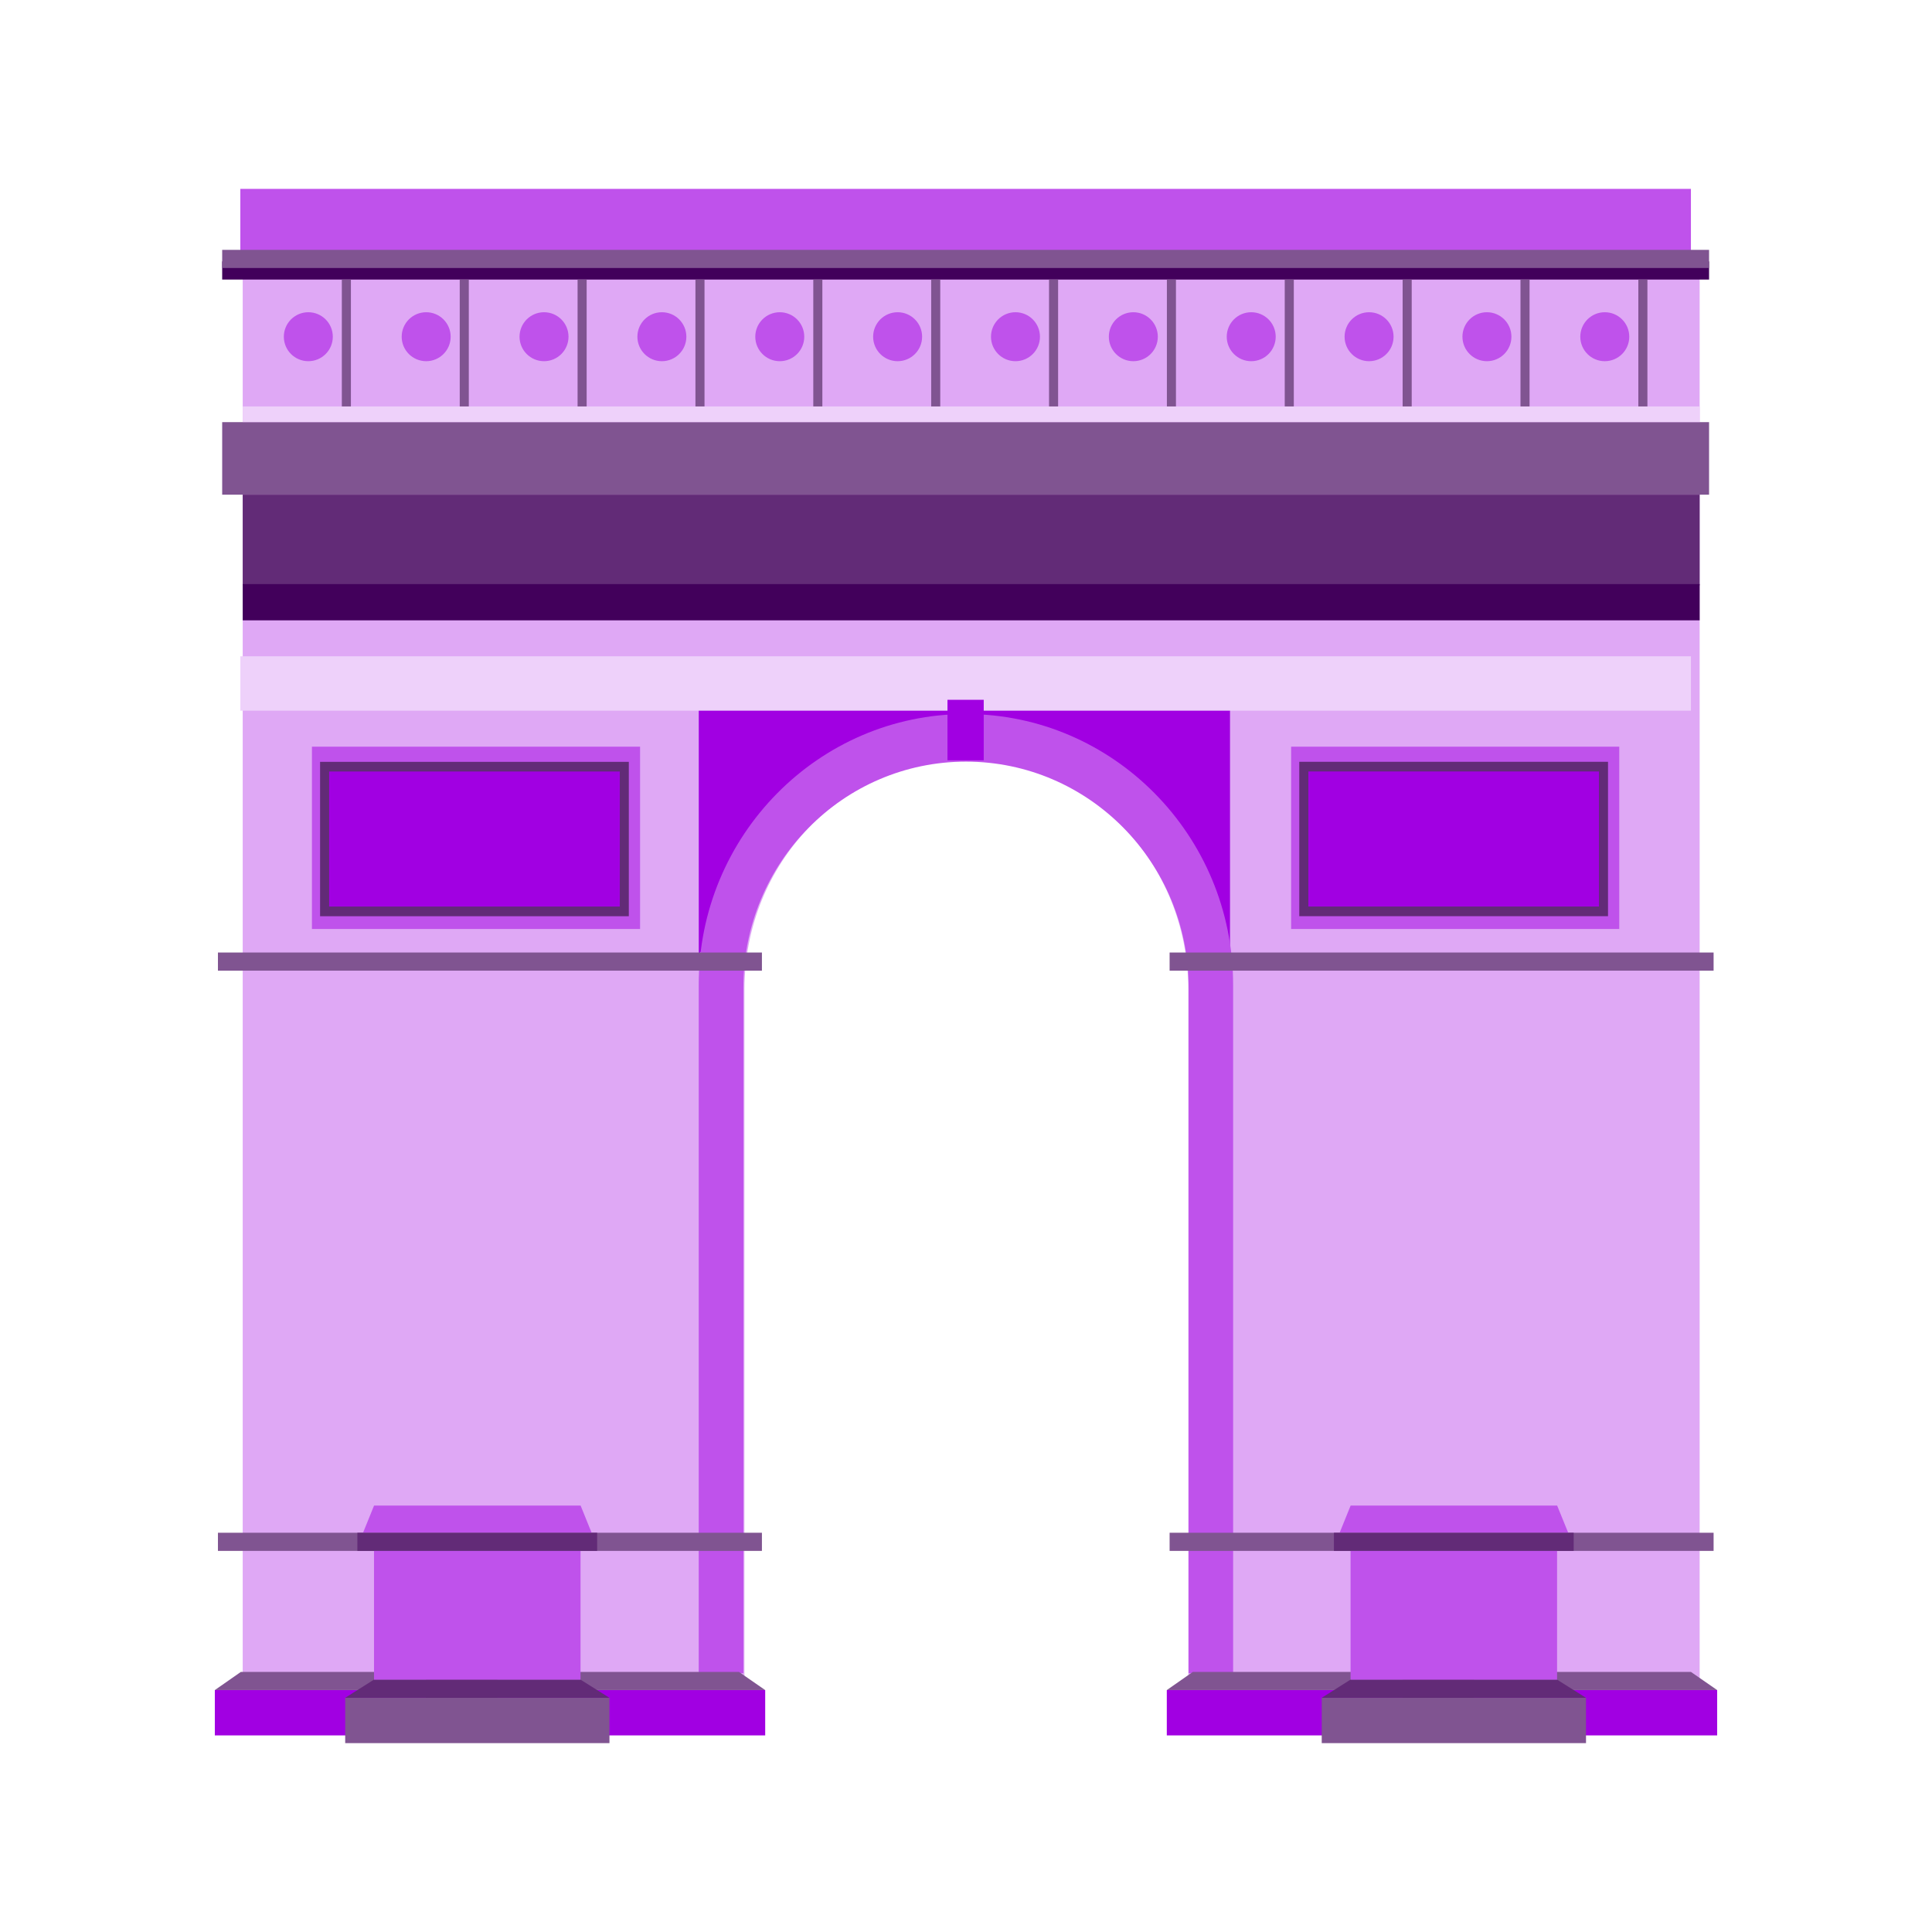 <svg id="Layer_1" data-name="Layer 1" xmlns="http://www.w3.org/2000/svg" viewBox="0 0 460 460"><defs><style>.cls-1{fill:#dfa8f5;}.cls-2{fill:#42005b;}.cls-3{fill:#bf52eb;}.cls-4{fill:#622b77;}.cls-5{fill:#a100e2;}.cls-6{fill:#805491;}.cls-7{fill:#eed1fa;}</style></defs><title>paris</title><path class="cls-1" d="M57.79,61.93v338H177.25V235.62c0-30,23.16-54.55,52.84-54.55s52.84,24.55,52.84,54.55v164.3H404.68v-338Z"/><rect class="cls-2" x="52.9" y="62.24" width="354.02" height="4.32"/><rect class="cls-3" x="307.41" y="177.78" width="78.13" height="43.41"/><rect class="cls-4" x="327.72" y="163.01" width="36.76" height="73.51" transform="translate(545.87 -146.34) rotate(90)"/><rect class="cls-5" x="330.02" y="165.16" width="32.16" height="69.2" transform="translate(545.87 -146.34) rotate(90)"/><rect class="cls-3" x="74.27" y="177.78" width="78.13" height="43.41"/><rect class="cls-4" x="94.59" y="163.01" width="36.76" height="73.51" transform="translate(312.73 86.8) rotate(90)"/><rect class="cls-5" x="96.89" y="165.16" width="32.16" height="69.2" transform="translate(312.73 86.8) rotate(90)"/><rect class="cls-3" x="57.22" y="44.97" width="345.38" height="17.27"/><rect class="cls-6" x="52.9" y="59.49" width="354.02" height="4.32"/><rect class="cls-6" x="52.9" y="100.51" width="354.02" height="17.27"/><rect class="cls-4" x="57.79" y="117.78" width="346.89" height="21.59"/><rect class="cls-2" x="57.79" y="139.07" width="346.89" height="8.63"/><polygon class="cls-5" points="166.37 227.27 166.37 168.99 231.13 168.99 193.84 191.53 166.37 227.27"/><rect class="cls-7" x="57.79" y="96.77" width="346.89" height="3.73"/><polygon class="cls-5" points="292.86 227.27 292.86 168.99 228.1 168.99 265.39 191.53 292.86 227.27"/><rect class="cls-7" x="57.22" y="156.26" width="345.38" height="12.95"/><path class="cls-3" d="M283,398.39h10.6V234.48c0-35.55-28.54-64.47-63.62-64.47s-63.62,28.92-63.62,64.47V398.39H177V235.07c0-29.67,23.74-53.73,53-53.73s53,24.06,53,53.73Z"/><rect class="cls-6" x="51.89" y="226.79" width="129.52" height="4.32"/><rect class="cls-6" x="278.48" y="226.79" width="129.52" height="4.32"/><rect class="cls-6" x="51.89" y="364.94" width="129.52" height="4.32"/><rect class="cls-6" x="278.48" y="364.94" width="129.52" height="4.32"/><rect class="cls-5" x="225.59" y="166.62" width="8.63" height="14.4"/><rect class="cls-5" x="51.15" y="402.4" width="131.04" height="10.79"/><polygon class="cls-6" points="182.19 402.4 51.15 402.4 57.34 398.08 175.95 398.08 182.19 402.4"/><rect class="cls-5" x="277.81" y="402.4" width="131.04" height="10.79"/><polygon class="cls-6" points="408.85 402.4 277.81 402.4 284 398.08 402.61 398.08 408.85 402.4"/><rect class="cls-6" x="82.19" y="404.24" width="62.92" height="10.79"/><polygon class="cls-4" points="101.44 404.24 145.11 404.24 138.23 399.92 101.44 399.92 101.44 404.24"/><polygon class="cls-4" points="118.45 399.92 89.02 399.92 82.19 404.24 118.45 404.24 118.45 399.92"/><rect class="cls-3" x="89.05" y="368.82" width="49.17" height="31.1"/><polygon class="cls-3" points="140.86 364.94 86.44 364.94 89.06 358.47 138.24 358.47 140.86 364.94"/><rect class="cls-4" x="85.09" y="364.94" width="57.09" height="4.32"/><rect class="cls-6" x="314.7" y="404.24" width="62.92" height="10.79"/><polygon class="cls-4" points="333.95 404.24 377.62 404.24 370.74 399.92 333.95 399.92 333.95 404.24"/><polygon class="cls-4" points="350.96 399.92 321.53 399.92 314.7 404.24 350.96 404.24 350.96 399.92"/><rect class="cls-3" x="321.56" y="368.82" width="49.17" height="31.1"/><polygon class="cls-3" points="373.38 364.94 318.96 364.94 321.58 358.47 370.75 358.47 373.38 364.94"/><rect class="cls-4" x="317.6" y="364.94" width="57.09" height="4.32"/><circle class="cls-3" cx="73.41" cy="80.17" r="5.83"/><circle class="cls-3" cx="101.47" cy="80.17" r="5.83"/><circle class="cls-3" cx="129.53" cy="80.17" r="5.83"/><circle class="cls-3" cx="157.59" cy="80.17" r="5.83"/><circle class="cls-3" cx="185.66" cy="80.17" r="5.83"/><circle class="cls-3" cx="213.72" cy="80.17" r="5.83"/><circle class="cls-3" cx="241.78" cy="80.17" r="5.83"/><circle class="cls-3" cx="269.84" cy="80.17" r="5.83"/><circle class="cls-3" cx="297.91" cy="80.17" r="5.83"/><circle class="cls-3" cx="325.97" cy="80.17" r="5.83"/><circle class="cls-3" cx="354.03" cy="80.17" r="5.83"/><rect class="cls-6" x="81.39" y="66.55" width="2.16" height="30.22"/><rect class="cls-6" x="109.46" y="66.55" width="2.16" height="30.22"/><rect class="cls-6" x="137.52" y="66.55" width="2.16" height="30.22"/><rect class="cls-6" x="165.58" y="66.55" width="2.16" height="30.22"/><rect class="cls-6" x="193.64" y="66.55" width="2.16" height="30.22"/><rect class="cls-6" x="221.71" y="66.55" width="2.16" height="30.22"/><rect class="cls-6" x="249.77" y="66.55" width="2.16" height="30.22"/><rect class="cls-6" x="277.83" y="66.55" width="2.16" height="30.22"/><rect class="cls-6" x="305.89" y="66.55" width="2.16" height="30.22"/><rect class="cls-6" x="333.96" y="66.55" width="2.16" height="30.22"/><rect class="cls-6" x="362.02" y="66.55" width="2.16" height="30.22"/><circle class="cls-3" cx="382.09" cy="80.17" r="5.83"/><rect class="cls-6" x="390.08" y="66.55" width="2.16" height="30.22"/></svg>